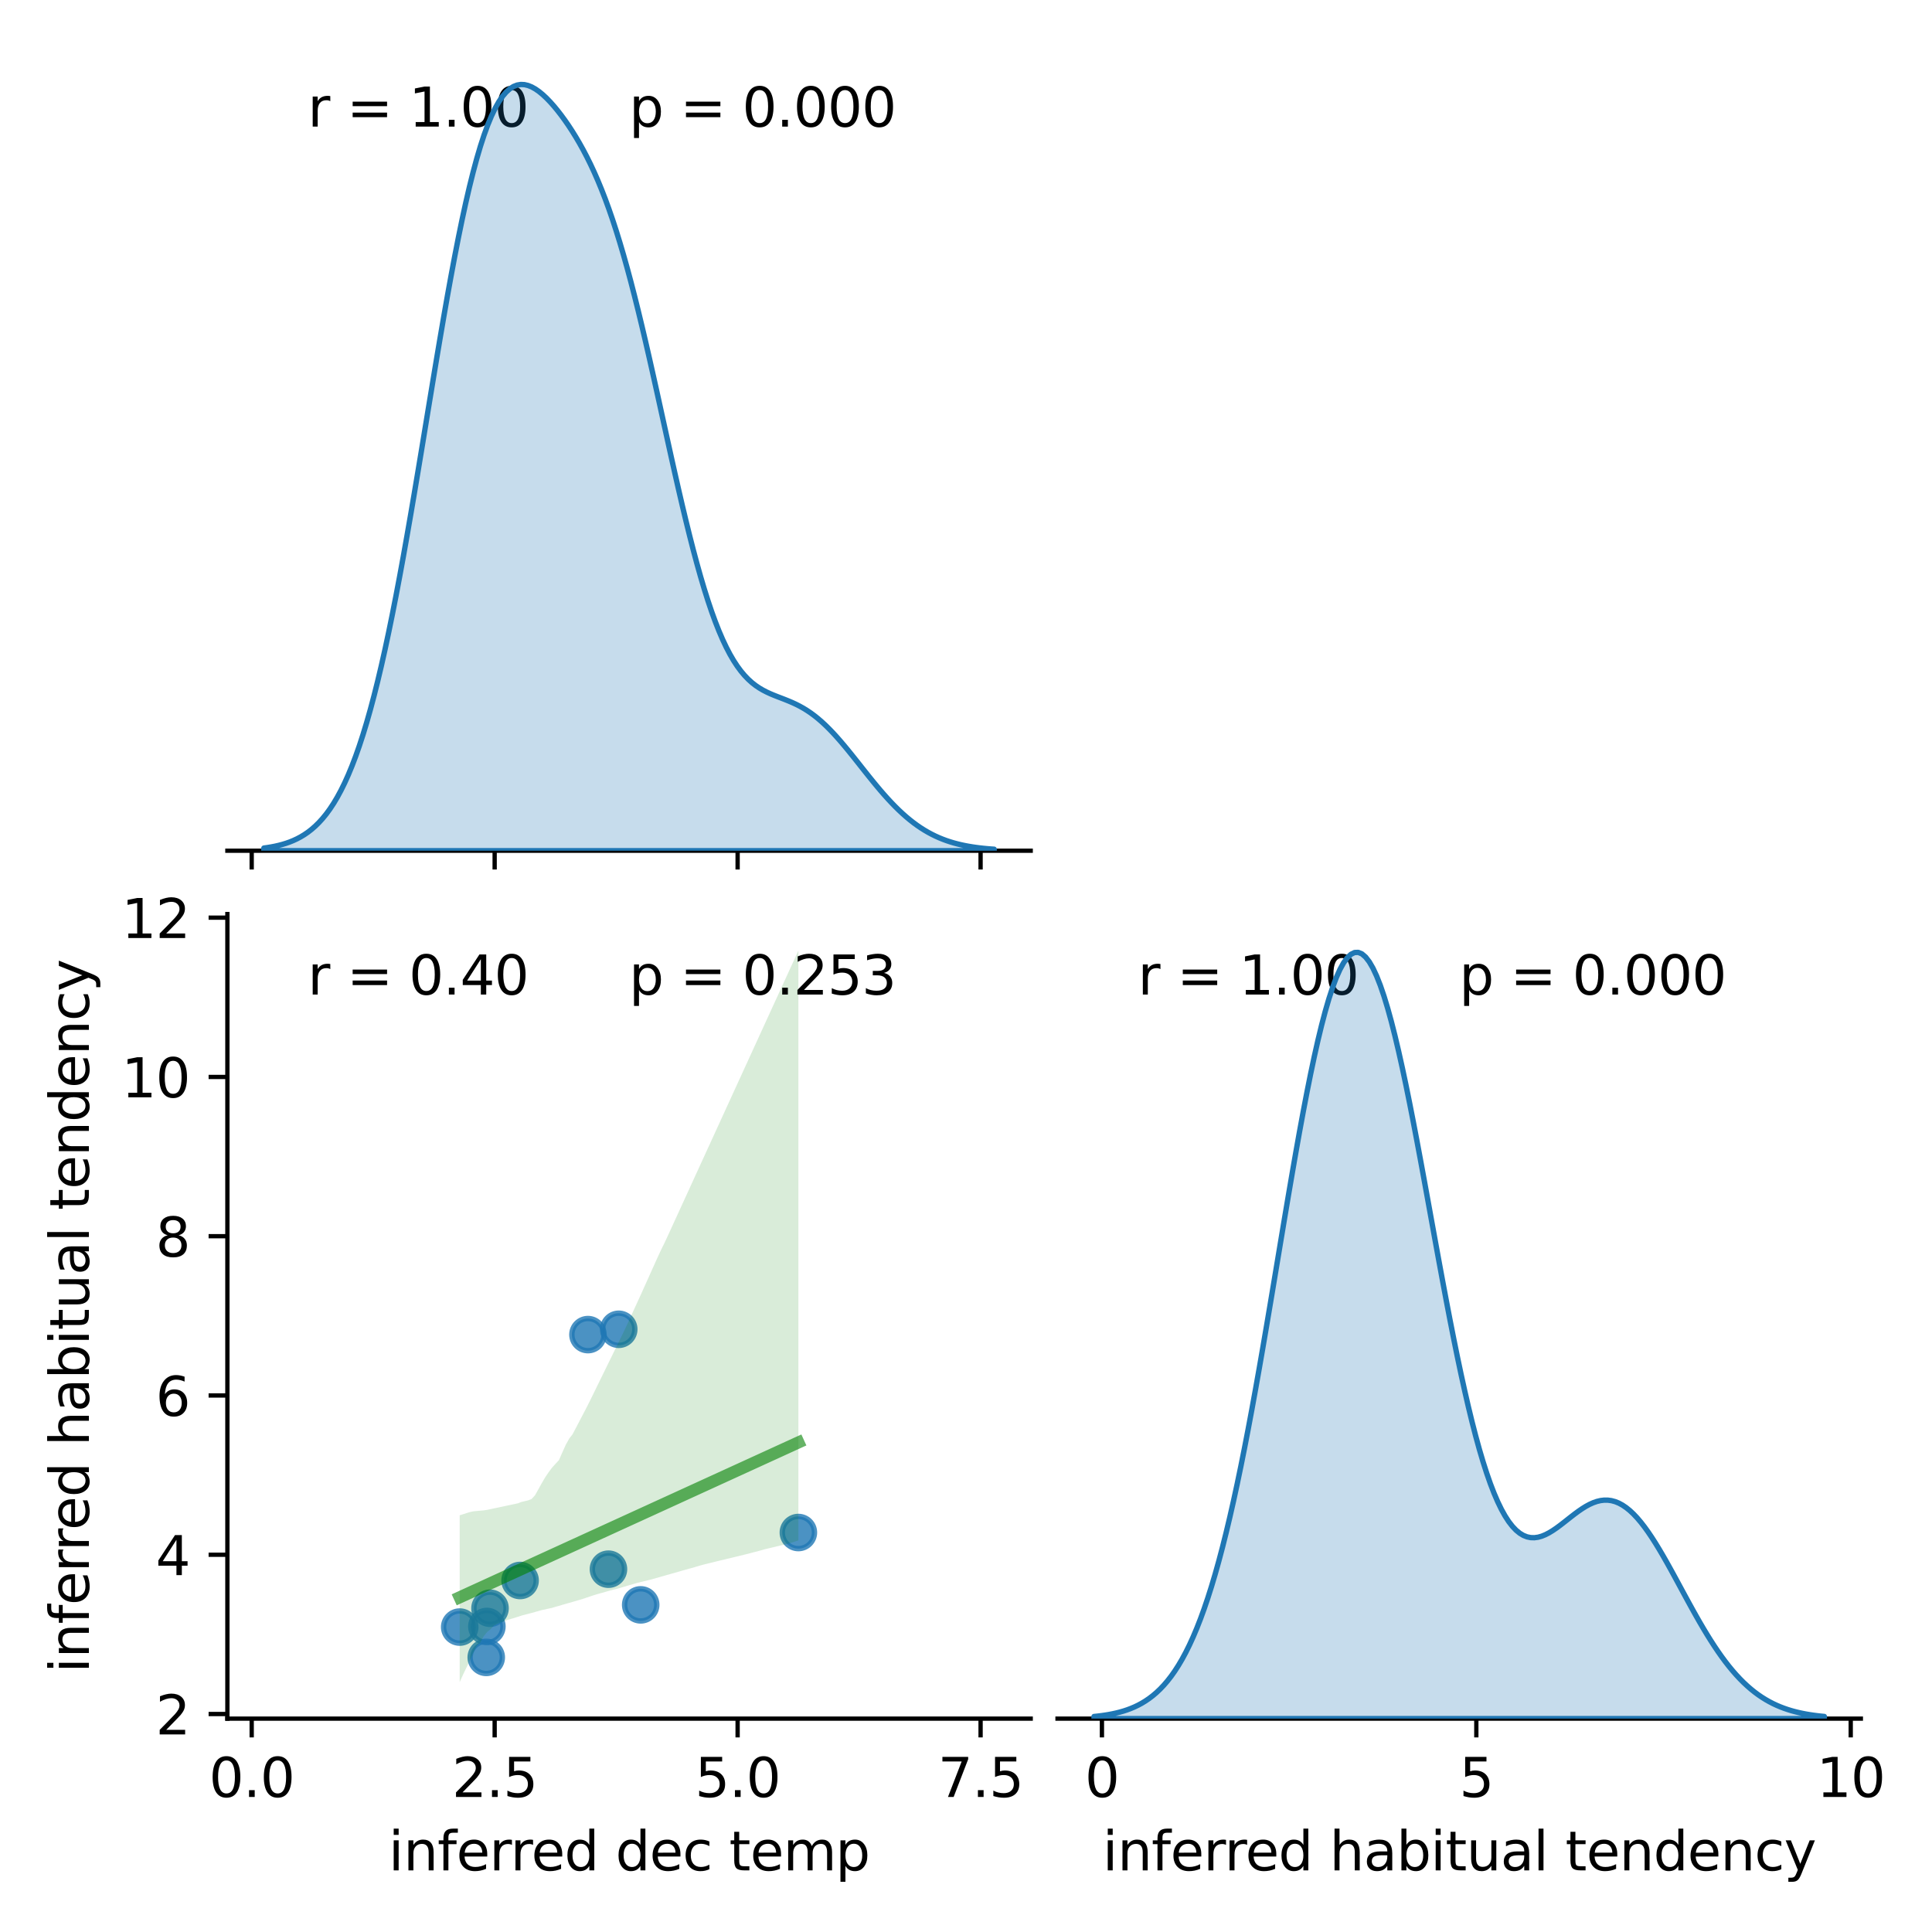 <?xml version="1.0" encoding="utf-8" standalone="no"?>
<!DOCTYPE svg PUBLIC "-//W3C//DTD SVG 1.1//EN"
  "http://www.w3.org/Graphics/SVG/1.1/DTD/svg11.dtd">
<svg xmlns:xlink="http://www.w3.org/1999/xlink" width="360pt" height="360pt" viewBox="0 0 360 360" xmlns="http://www.w3.org/2000/svg" version="1.1">
 <defs>
  <style type="text/css">*{stroke-linejoin: round; stroke-linecap: butt}</style>
 </defs>
 <g id="figure_1">
  <g id="patch_1">
   <path d="M 0 360 
L 360 360 
L 360 0 
L 0 0 
z
" style="fill: #ffffff"/>
  </g>
  <g id="axes_1">
   <g id="patch_2">
    <path d="M 42.37 158.517 
L 192.055 158.517 
L 192.055 8.6 
L 42.37 8.6 
z
" style="fill: #ffffff"/>
   </g>
   <g id="matplotlib.axis_1">
    <g id="xtick_1">
     <g id="line2d_1">
      <defs>
       <path id="ma590278757" d="M 0 0 
L 0 3.5 
" style="stroke: #000000; stroke-width: 0.8"/>
      </defs>
      <g>
       <use xlink:href="#ma590278757" x="46.899" y="158.517" style="stroke: #000000; stroke-width: 0.8"/>
      </g>
     </g>
    </g>
    <g id="xtick_2">
     <g id="line2d_2">
      <g>
       <use xlink:href="#ma590278757" x="92.172" y="158.517" style="stroke: #000000; stroke-width: 0.8"/>
      </g>
     </g>
    </g>
    <g id="xtick_3">
     <g id="line2d_3">
      <g>
       <use xlink:href="#ma590278757" x="137.445" y="158.517" style="stroke: #000000; stroke-width: 0.8"/>
      </g>
     </g>
    </g>
    <g id="xtick_4">
     <g id="line2d_4">
      <g>
       <use xlink:href="#ma590278757" x="182.718" y="158.517" style="stroke: #000000; stroke-width: 0.8"/>
      </g>
     </g>
    </g>
   </g>
   <g id="patch_3">
    <path d="M 42.37 158.517 
L 192.055 158.517 
" style="fill: none; stroke: #000000; stroke-width: 0.8; stroke-linejoin: miter; stroke-linecap: square"/>
   </g>
   <g id="text_1">
    <!-- r = 1.00  -->
    <g transform="translate(57.339 23.592) scale(0.1 -0.1)">
     <defs>
      <path id="DejaVuSans-72" d="M 2631 2963 
Q 2534 3019 2420 3045 
Q 2306 3072 2169 3072 
Q 1681 3072 1420 2755 
Q 1159 2438 1159 1844 
L 1159 0 
L 581 0 
L 581 3500 
L 1159 3500 
L 1159 2956 
Q 1341 3275 1631 3429 
Q 1922 3584 2338 3584 
Q 2397 3584 2469 3576 
Q 2541 3569 2628 3553 
L 2631 2963 
z
" transform="scale(0.016)"/>
      <path id="DejaVuSans-20" transform="scale(0.016)"/>
      <path id="DejaVuSans-3d" d="M 678 2906 
L 4684 2906 
L 4684 2381 
L 678 2381 
L 678 2906 
z
M 678 1631 
L 4684 1631 
L 4684 1100 
L 678 1100 
L 678 1631 
z
" transform="scale(0.016)"/>
      <path id="DejaVuSans-31" d="M 794 531 
L 1825 531 
L 1825 4091 
L 703 3866 
L 703 4441 
L 1819 4666 
L 2450 4666 
L 2450 531 
L 3481 531 
L 3481 0 
L 794 0 
L 794 531 
z
" transform="scale(0.016)"/>
      <path id="DejaVuSans-2e" d="M 684 794 
L 1344 794 
L 1344 0 
L 684 0 
L 684 794 
z
" transform="scale(0.016)"/>
      <path id="DejaVuSans-30" d="M 2034 4250 
Q 1547 4250 1301 3770 
Q 1056 3291 1056 2328 
Q 1056 1369 1301 889 
Q 1547 409 2034 409 
Q 2525 409 2770 889 
Q 3016 1369 3016 2328 
Q 3016 3291 2770 3770 
Q 2525 4250 2034 4250 
z
M 2034 4750 
Q 2819 4750 3233 4129 
Q 3647 3509 3647 2328 
Q 3647 1150 3233 529 
Q 2819 -91 2034 -91 
Q 1250 -91 836 529 
Q 422 1150 422 2328 
Q 422 3509 836 4129 
Q 1250 4750 2034 4750 
z
" transform="scale(0.016)"/>
     </defs>
     <use xlink:href="#DejaVuSans-72"/>
     <use xlink:href="#DejaVuSans-20" x="41.113"/>
     <use xlink:href="#DejaVuSans-3d" x="72.9"/>
     <use xlink:href="#DejaVuSans-20" x="156.689"/>
     <use xlink:href="#DejaVuSans-31" x="188.477"/>
     <use xlink:href="#DejaVuSans-2e" x="252.1"/>
     <use xlink:href="#DejaVuSans-30" x="283.887"/>
     <use xlink:href="#DejaVuSans-30" x="347.51"/>
     <use xlink:href="#DejaVuSans-20" x="411.133"/>
    </g>
   </g>
   <g id="text_2">
    <!-- p = 0.000 -->
    <g transform="translate(117.213 23.592) scale(0.1 -0.1)">
     <defs>
      <path id="DejaVuSans-70" d="M 1159 525 
L 1159 -1331 
L 581 -1331 
L 581 3500 
L 1159 3500 
L 1159 2969 
Q 1341 3281 1617 3432 
Q 1894 3584 2278 3584 
Q 2916 3584 3314 3078 
Q 3713 2572 3713 1747 
Q 3713 922 3314 415 
Q 2916 -91 2278 -91 
Q 1894 -91 1617 61 
Q 1341 213 1159 525 
z
M 3116 1747 
Q 3116 2381 2855 2742 
Q 2594 3103 2138 3103 
Q 1681 3103 1420 2742 
Q 1159 2381 1159 1747 
Q 1159 1113 1420 752 
Q 1681 391 2138 391 
Q 2594 391 2855 752 
Q 3116 1113 3116 1747 
z
" transform="scale(0.016)"/>
     </defs>
     <use xlink:href="#DejaVuSans-70"/>
     <use xlink:href="#DejaVuSans-20" x="63.477"/>
     <use xlink:href="#DejaVuSans-3d" x="95.264"/>
     <use xlink:href="#DejaVuSans-20" x="179.053"/>
     <use xlink:href="#DejaVuSans-30" x="210.84"/>
     <use xlink:href="#DejaVuSans-2e" x="274.463"/>
     <use xlink:href="#DejaVuSans-30" x="306.25"/>
     <use xlink:href="#DejaVuSans-30" x="369.873"/>
     <use xlink:href="#DejaVuSans-30" x="433.496"/>
    </g>
   </g>
  </g>
  <g id="axes_2">
   <g id="patch_4">
    <path d="M 42.37 320.24 
L 192.055 320.24 
L 192.055 170.323 
L 42.37 170.323 
z
" style="fill: #ffffff"/>
   </g>
   <g id="PathCollection_1">
    <defs>
     <path id="m86d6c779a9" d="M 0 3 
C 0.796 3 1.559 2.684 2.121 2.121 
C 2.684 1.559 3 0.796 3 0 
C 3 -0.796 2.684 -1.559 2.121 -2.121 
C 1.559 -2.684 0.796 -3 0 -3 
C -0.796 -3 -1.559 -2.684 -2.121 -2.121 
C -2.684 -1.559 -3 -0.796 -3 0 
C -3 0.796 -2.684 1.559 -2.121 2.121 
C -1.559 2.684 -0.796 3 0 3 
z
" style="stroke: #1f77b4; stroke-opacity: 0.8"/>
    </defs>
    <g clip-path="url(#p6cbd406378)">
     <use xlink:href="#m86d6c779a9" x="109.557" y="248.685" style="fill: #1f77b4; fill-opacity: 0.8; stroke: #1f77b4; stroke-opacity: 0.8"/>
     <use xlink:href="#m86d6c779a9" x="148.766" y="285.564" style="fill: #1f77b4; fill-opacity: 0.8; stroke: #1f77b4; stroke-opacity: 0.8"/>
     <use xlink:href="#m86d6c779a9" x="90.724" y="303.071" style="fill: #1f77b4; fill-opacity: 0.8; stroke: #1f77b4; stroke-opacity: 0.8"/>
     <use xlink:href="#m86d6c779a9" x="85.659" y="303.182" style="fill: #1f77b4; fill-opacity: 0.8; stroke: #1f77b4; stroke-opacity: 0.8"/>
     <use xlink:href="#m86d6c779a9" x="115.292" y="247.693" style="fill: #1f77b4; fill-opacity: 0.8; stroke: #1f77b4; stroke-opacity: 0.8"/>
     <use xlink:href="#m86d6c779a9" x="91.307" y="299.673" style="fill: #1f77b4; fill-opacity: 0.8; stroke: #1f77b4; stroke-opacity: 0.8"/>
     <use xlink:href="#m86d6c779a9" x="90.606" y="308.832" style="fill: #1f77b4; fill-opacity: 0.8; stroke: #1f77b4; stroke-opacity: 0.8"/>
     <use xlink:href="#m86d6c779a9" x="96.911" y="294.501" style="fill: #1f77b4; fill-opacity: 0.8; stroke: #1f77b4; stroke-opacity: 0.8"/>
     <use xlink:href="#m86d6c779a9" x="113.376" y="292.395" style="fill: #1f77b4; fill-opacity: 0.8; stroke: #1f77b4; stroke-opacity: 0.8"/>
     <use xlink:href="#m86d6c779a9" x="119.385" y="299.043" style="fill: #1f77b4; fill-opacity: 0.8; stroke: #1f77b4; stroke-opacity: 0.8"/>
    </g>
   </g>
   <g id="PolyCollection_1">
    <path d="M 85.659 282.354 
L 85.659 313.426 
L 86.297 312.011 
L 86.934 310.692 
L 87.572 309.363 
L 88.209 307.867 
L 88.847 306.651 
L 89.484 306.118 
L 90.121 304.893 
L 90.759 304.11 
L 91.396 303.596 
L 92.034 302.898 
L 92.671 302.597 
L 93.309 302.304 
L 93.946 302.094 
L 94.584 301.841 
L 95.221 301.657 
L 95.858 301.47 
L 96.496 301.263 
L 97.133 301.056 
L 97.771 300.885 
L 98.408 300.72 
L 99.046 300.553 
L 99.683 300.376 
L 100.32 300.194 
L 100.958 300.011 
L 101.595 299.891 
L 102.233 299.733 
L 102.87 299.604 
L 103.508 299.402 
L 104.145 299.229 
L 104.783 299.037 
L 105.42 298.855 
L 106.057 298.673 
L 106.695 298.492 
L 107.332 298.305 
L 107.97 298.117 
L 108.607 297.928 
L 109.245 297.714 
L 109.882 297.5 
L 110.52 297.285 
L 111.157 297.086 
L 111.794 296.905 
L 112.432 296.735 
L 113.069 296.546 
L 113.707 296.367 
L 114.344 296.203 
L 114.982 296.054 
L 115.619 295.867 
L 116.256 295.679 
L 116.894 295.483 
L 117.531 295.301 
L 118.169 295.117 
L 118.806 294.932 
L 119.444 294.777 
L 120.081 294.621 
L 120.719 294.465 
L 121.356 294.309 
L 121.993 294.13 
L 122.631 293.948 
L 123.268 293.757 
L 123.906 293.584 
L 124.543 293.402 
L 125.181 293.221 
L 125.818 293.04 
L 126.456 292.859 
L 127.093 292.677 
L 127.73 292.495 
L 128.368 292.313 
L 129.005 292.149 
L 129.643 291.955 
L 130.28 291.767 
L 130.918 291.585 
L 131.555 291.425 
L 132.193 291.268 
L 132.83 291.112 
L 133.467 290.955 
L 134.105 290.798 
L 134.742 290.65 
L 135.38 290.496 
L 136.017 290.342 
L 136.655 290.188 
L 137.292 290.034 
L 137.929 289.879 
L 138.567 289.723 
L 139.204 289.567 
L 139.842 289.402 
L 140.479 289.231 
L 141.117 289.075 
L 141.754 288.893 
L 142.392 288.707 
L 143.029 288.556 
L 143.666 288.405 
L 144.304 288.254 
L 144.941 288.103 
L 145.579 287.951 
L 146.216 287.8 
L 146.854 287.65 
L 147.491 287.451 
L 148.129 287.242 
L 148.766 287.032 
L 148.766 177.138 
L 148.766 177.138 
L 148.129 178.528 
L 147.491 179.918 
L 146.854 181.309 
L 146.216 182.699 
L 145.579 184.089 
L 144.941 185.479 
L 144.304 186.869 
L 143.666 188.261 
L 143.029 189.653 
L 142.392 191.046 
L 141.754 192.439 
L 141.117 193.831 
L 140.479 195.224 
L 139.842 196.617 
L 139.204 198.01 
L 138.567 199.402 
L 137.929 200.795 
L 137.292 202.188 
L 136.655 203.58 
L 136.017 204.973 
L 135.38 206.366 
L 134.742 207.759 
L 134.105 209.151 
L 133.467 210.544 
L 132.83 211.937 
L 132.193 213.329 
L 131.555 214.722 
L 130.918 216.115 
L 130.28 217.508 
L 129.643 218.9 
L 129.005 220.293 
L 128.368 221.686 
L 127.73 223.079 
L 127.093 224.471 
L 126.456 225.864 
L 125.818 227.257 
L 125.181 228.649 
L 124.543 230.042 
L 123.906 231.419 
L 123.268 232.714 
L 122.631 234.073 
L 121.993 235.491 
L 121.356 236.909 
L 120.719 238.326 
L 120.081 239.744 
L 119.444 241.162 
L 118.806 242.556 
L 118.169 243.945 
L 117.531 245.335 
L 116.894 246.724 
L 116.256 248.093 
L 115.619 249.395 
L 114.982 250.697 
L 114.344 251.999 
L 113.707 253.301 
L 113.069 254.603 
L 112.432 255.905 
L 111.794 257.207 
L 111.157 258.509 
L 110.52 259.811 
L 109.882 261.113 
L 109.245 262.378 
L 108.607 263.595 
L 107.97 264.814 
L 107.332 266.034 
L 106.695 267.248 
L 106.057 268.073 
L 105.42 269.225 
L 104.783 270.637 
L 104.145 272.086 
L 103.508 272.767 
L 102.87 273.468 
L 102.233 274.323 
L 101.595 275.266 
L 100.958 276.35 
L 100.32 277.5 
L 99.683 278.639 
L 99.046 279.322 
L 98.408 279.573 
L 97.771 279.721 
L 97.133 279.875 
L 96.496 280.123 
L 95.858 280.259 
L 95.221 280.395 
L 94.584 280.53 
L 93.946 280.666 
L 93.309 280.802 
L 92.671 280.938 
L 92.034 281.074 
L 91.396 281.208 
L 90.759 281.34 
L 90.121 281.436 
L 89.484 281.492 
L 88.847 281.552 
L 88.209 281.614 
L 87.572 281.745 
L 86.934 281.947 
L 86.297 282.151 
L 85.659 282.354 
z
" clip-path="url(#p6cbd406378)" style="fill: #008000; fill-opacity: 0.15"/>
   </g>
   <g id="matplotlib.axis_2">
    <g id="xtick_5">
     <g id="line2d_5">
      <g>
       <use xlink:href="#ma590278757" x="46.899" y="320.24" style="stroke: #000000; stroke-width: 0.8"/>
      </g>
     </g>
     <g id="text_3">
      <!-- 0.0 -->
      <g transform="translate(38.947 334.838) scale(0.1 -0.1)">
       <use xlink:href="#DejaVuSans-30"/>
       <use xlink:href="#DejaVuSans-2e" x="63.623"/>
       <use xlink:href="#DejaVuSans-30" x="95.41"/>
      </g>
     </g>
    </g>
    <g id="xtick_6">
     <g id="line2d_6">
      <g>
       <use xlink:href="#ma590278757" x="92.172" y="320.24" style="stroke: #000000; stroke-width: 0.8"/>
      </g>
     </g>
     <g id="text_4">
      <!-- 2.5 -->
      <g transform="translate(84.22 334.838) scale(0.1 -0.1)">
       <defs>
        <path id="DejaVuSans-32" d="M 1228 531 
L 3431 531 
L 3431 0 
L 469 0 
L 469 531 
Q 828 903 1448 1529 
Q 2069 2156 2228 2338 
Q 2531 2678 2651 2914 
Q 2772 3150 2772 3378 
Q 2772 3750 2511 3984 
Q 2250 4219 1831 4219 
Q 1534 4219 1204 4116 
Q 875 4013 500 3803 
L 500 4441 
Q 881 4594 1212 4672 
Q 1544 4750 1819 4750 
Q 2544 4750 2975 4387 
Q 3406 4025 3406 3419 
Q 3406 3131 3298 2873 
Q 3191 2616 2906 2266 
Q 2828 2175 2409 1742 
Q 1991 1309 1228 531 
z
" transform="scale(0.016)"/>
        <path id="DejaVuSans-35" d="M 691 4666 
L 3169 4666 
L 3169 4134 
L 1269 4134 
L 1269 2991 
Q 1406 3038 1543 3061 
Q 1681 3084 1819 3084 
Q 2600 3084 3056 2656 
Q 3513 2228 3513 1497 
Q 3513 744 3044 326 
Q 2575 -91 1722 -91 
Q 1428 -91 1123 -41 
Q 819 9 494 109 
L 494 744 
Q 775 591 1075 516 
Q 1375 441 1709 441 
Q 2250 441 2565 725 
Q 2881 1009 2881 1497 
Q 2881 1984 2565 2268 
Q 2250 2553 1709 2553 
Q 1456 2553 1204 2497 
Q 953 2441 691 2322 
L 691 4666 
z
" transform="scale(0.016)"/>
       </defs>
       <use xlink:href="#DejaVuSans-32"/>
       <use xlink:href="#DejaVuSans-2e" x="63.623"/>
       <use xlink:href="#DejaVuSans-35" x="95.41"/>
      </g>
     </g>
    </g>
    <g id="xtick_7">
     <g id="line2d_7">
      <g>
       <use xlink:href="#ma590278757" x="137.445" y="320.24" style="stroke: #000000; stroke-width: 0.8"/>
      </g>
     </g>
     <g id="text_5">
      <!-- 5.0 -->
      <g transform="translate(129.493 334.838) scale(0.1 -0.1)">
       <use xlink:href="#DejaVuSans-35"/>
       <use xlink:href="#DejaVuSans-2e" x="63.623"/>
       <use xlink:href="#DejaVuSans-30" x="95.41"/>
      </g>
     </g>
    </g>
    <g id="xtick_8">
     <g id="line2d_8">
      <g>
       <use xlink:href="#ma590278757" x="182.718" y="320.24" style="stroke: #000000; stroke-width: 0.8"/>
      </g>
     </g>
     <g id="text_6">
      <!-- 7.5 -->
      <g transform="translate(174.766 334.838) scale(0.1 -0.1)">
       <defs>
        <path id="DejaVuSans-37" d="M 525 4666 
L 3525 4666 
L 3525 4397 
L 1831 0 
L 1172 0 
L 2766 4134 
L 525 4134 
L 525 4666 
z
" transform="scale(0.016)"/>
       </defs>
       <use xlink:href="#DejaVuSans-37"/>
       <use xlink:href="#DejaVuSans-2e" x="63.623"/>
       <use xlink:href="#DejaVuSans-35" x="95.41"/>
      </g>
     </g>
    </g>
    <g id="text_7">
     <!-- inferred dec temp -->
     <g transform="translate(72.397 348.517) scale(0.1 -0.1)">
      <defs>
       <path id="DejaVuSans-69" d="M 603 3500 
L 1178 3500 
L 1178 0 
L 603 0 
L 603 3500 
z
M 603 4863 
L 1178 4863 
L 1178 4134 
L 603 4134 
L 603 4863 
z
" transform="scale(0.016)"/>
       <path id="DejaVuSans-6e" d="M 3513 2113 
L 3513 0 
L 2938 0 
L 2938 2094 
Q 2938 2591 2744 2837 
Q 2550 3084 2163 3084 
Q 1697 3084 1428 2787 
Q 1159 2491 1159 1978 
L 1159 0 
L 581 0 
L 581 3500 
L 1159 3500 
L 1159 2956 
Q 1366 3272 1645 3428 
Q 1925 3584 2291 3584 
Q 2894 3584 3203 3211 
Q 3513 2838 3513 2113 
z
" transform="scale(0.016)"/>
       <path id="DejaVuSans-66" d="M 2375 4863 
L 2375 4384 
L 1825 4384 
Q 1516 4384 1395 4259 
Q 1275 4134 1275 3809 
L 1275 3500 
L 2222 3500 
L 2222 3053 
L 1275 3053 
L 1275 0 
L 697 0 
L 697 3053 
L 147 3053 
L 147 3500 
L 697 3500 
L 697 3744 
Q 697 4328 969 4595 
Q 1241 4863 1831 4863 
L 2375 4863 
z
" transform="scale(0.016)"/>
       <path id="DejaVuSans-65" d="M 3597 1894 
L 3597 1613 
L 953 1613 
Q 991 1019 1311 708 
Q 1631 397 2203 397 
Q 2534 397 2845 478 
Q 3156 559 3463 722 
L 3463 178 
Q 3153 47 2828 -22 
Q 2503 -91 2169 -91 
Q 1331 -91 842 396 
Q 353 884 353 1716 
Q 353 2575 817 3079 
Q 1281 3584 2069 3584 
Q 2775 3584 3186 3129 
Q 3597 2675 3597 1894 
z
M 3022 2063 
Q 3016 2534 2758 2815 
Q 2500 3097 2075 3097 
Q 1594 3097 1305 2825 
Q 1016 2553 972 2059 
L 3022 2063 
z
" transform="scale(0.016)"/>
       <path id="DejaVuSans-64" d="M 2906 2969 
L 2906 4863 
L 3481 4863 
L 3481 0 
L 2906 0 
L 2906 525 
Q 2725 213 2448 61 
Q 2172 -91 1784 -91 
Q 1150 -91 751 415 
Q 353 922 353 1747 
Q 353 2572 751 3078 
Q 1150 3584 1784 3584 
Q 2172 3584 2448 3432 
Q 2725 3281 2906 2969 
z
M 947 1747 
Q 947 1113 1208 752 
Q 1469 391 1925 391 
Q 2381 391 2643 752 
Q 2906 1113 2906 1747 
Q 2906 2381 2643 2742 
Q 2381 3103 1925 3103 
Q 1469 3103 1208 2742 
Q 947 2381 947 1747 
z
" transform="scale(0.016)"/>
       <path id="DejaVuSans-63" d="M 3122 3366 
L 3122 2828 
Q 2878 2963 2633 3030 
Q 2388 3097 2138 3097 
Q 1578 3097 1268 2742 
Q 959 2388 959 1747 
Q 959 1106 1268 751 
Q 1578 397 2138 397 
Q 2388 397 2633 464 
Q 2878 531 3122 666 
L 3122 134 
Q 2881 22 2623 -34 
Q 2366 -91 2075 -91 
Q 1284 -91 818 406 
Q 353 903 353 1747 
Q 353 2603 823 3093 
Q 1294 3584 2113 3584 
Q 2378 3584 2631 3529 
Q 2884 3475 3122 3366 
z
" transform="scale(0.016)"/>
       <path id="DejaVuSans-74" d="M 1172 4494 
L 1172 3500 
L 2356 3500 
L 2356 3053 
L 1172 3053 
L 1172 1153 
Q 1172 725 1289 603 
Q 1406 481 1766 481 
L 2356 481 
L 2356 0 
L 1766 0 
Q 1100 0 847 248 
Q 594 497 594 1153 
L 594 3053 
L 172 3053 
L 172 3500 
L 594 3500 
L 594 4494 
L 1172 4494 
z
" transform="scale(0.016)"/>
       <path id="DejaVuSans-6d" d="M 3328 2828 
Q 3544 3216 3844 3400 
Q 4144 3584 4550 3584 
Q 5097 3584 5394 3201 
Q 5691 2819 5691 2113 
L 5691 0 
L 5113 0 
L 5113 2094 
Q 5113 2597 4934 2840 
Q 4756 3084 4391 3084 
Q 3944 3084 3684 2787 
Q 3425 2491 3425 1978 
L 3425 0 
L 2847 0 
L 2847 2094 
Q 2847 2600 2669 2842 
Q 2491 3084 2119 3084 
Q 1678 3084 1418 2786 
Q 1159 2488 1159 1978 
L 1159 0 
L 581 0 
L 581 3500 
L 1159 3500 
L 1159 2956 
Q 1356 3278 1631 3431 
Q 1906 3584 2284 3584 
Q 2666 3584 2933 3390 
Q 3200 3197 3328 2828 
z
" transform="scale(0.016)"/>
      </defs>
      <use xlink:href="#DejaVuSans-69"/>
      <use xlink:href="#DejaVuSans-6e" x="27.783"/>
      <use xlink:href="#DejaVuSans-66" x="91.162"/>
      <use xlink:href="#DejaVuSans-65" x="126.367"/>
      <use xlink:href="#DejaVuSans-72" x="187.891"/>
      <use xlink:href="#DejaVuSans-72" x="227.254"/>
      <use xlink:href="#DejaVuSans-65" x="266.117"/>
      <use xlink:href="#DejaVuSans-64" x="327.641"/>
      <use xlink:href="#DejaVuSans-20" x="391.117"/>
      <use xlink:href="#DejaVuSans-64" x="422.904"/>
      <use xlink:href="#DejaVuSans-65" x="486.381"/>
      <use xlink:href="#DejaVuSans-63" x="547.904"/>
      <use xlink:href="#DejaVuSans-20" x="602.885"/>
      <use xlink:href="#DejaVuSans-74" x="634.672"/>
      <use xlink:href="#DejaVuSans-65" x="673.881"/>
      <use xlink:href="#DejaVuSans-6d" x="735.404"/>
      <use xlink:href="#DejaVuSans-70" x="832.816"/>
     </g>
    </g>
   </g>
   <g id="matplotlib.axis_3">
    <g id="ytick_1">
     <g id="line2d_9">
      <defs>
       <path id="m1774fab6ed" d="M 0 0 
L -3.5 0 
" style="stroke: #000000; stroke-width: 0.8"/>
      </defs>
      <g>
       <use xlink:href="#m1774fab6ed" x="42.37" y="319.382" style="stroke: #000000; stroke-width: 0.8"/>
      </g>
     </g>
     <g id="text_8">
      <!-- 2 -->
      <g transform="translate(29.008 323.182) scale(0.1 -0.1)">
       <use xlink:href="#DejaVuSans-32"/>
      </g>
     </g>
    </g>
    <g id="ytick_2">
     <g id="line2d_10">
      <g>
       <use xlink:href="#m1774fab6ed" x="42.37" y="289.704" style="stroke: #000000; stroke-width: 0.8"/>
      </g>
     </g>
     <g id="text_9">
      <!-- 4 -->
      <g transform="translate(29.008 293.504) scale(0.1 -0.1)">
       <defs>
        <path id="DejaVuSans-34" d="M 2419 4116 
L 825 1625 
L 2419 1625 
L 2419 4116 
z
M 2253 4666 
L 3047 4666 
L 3047 1625 
L 3713 1625 
L 3713 1100 
L 3047 1100 
L 3047 0 
L 2419 0 
L 2419 1100 
L 313 1100 
L 313 1709 
L 2253 4666 
z
" transform="scale(0.016)"/>
       </defs>
       <use xlink:href="#DejaVuSans-34"/>
      </g>
     </g>
    </g>
    <g id="ytick_3">
     <g id="line2d_11">
      <g>
       <use xlink:href="#m1774fab6ed" x="42.37" y="260.027" style="stroke: #000000; stroke-width: 0.8"/>
      </g>
     </g>
     <g id="text_10">
      <!-- 6 -->
      <g transform="translate(29.008 263.826) scale(0.1 -0.1)">
       <defs>
        <path id="DejaVuSans-36" d="M 2113 2584 
Q 1688 2584 1439 2293 
Q 1191 2003 1191 1497 
Q 1191 994 1439 701 
Q 1688 409 2113 409 
Q 2538 409 2786 701 
Q 3034 994 3034 1497 
Q 3034 2003 2786 2293 
Q 2538 2584 2113 2584 
z
M 3366 4563 
L 3366 3988 
Q 3128 4100 2886 4159 
Q 2644 4219 2406 4219 
Q 1781 4219 1451 3797 
Q 1122 3375 1075 2522 
Q 1259 2794 1537 2939 
Q 1816 3084 2150 3084 
Q 2853 3084 3261 2657 
Q 3669 2231 3669 1497 
Q 3669 778 3244 343 
Q 2819 -91 2113 -91 
Q 1303 -91 875 529 
Q 447 1150 447 2328 
Q 447 3434 972 4092 
Q 1497 4750 2381 4750 
Q 2619 4750 2861 4703 
Q 3103 4656 3366 4563 
z
" transform="scale(0.016)"/>
       </defs>
       <use xlink:href="#DejaVuSans-36"/>
      </g>
     </g>
    </g>
    <g id="ytick_4">
     <g id="line2d_12">
      <g>
       <use xlink:href="#m1774fab6ed" x="42.37" y="230.349" style="stroke: #000000; stroke-width: 0.8"/>
      </g>
     </g>
     <g id="text_11">
      <!-- 8 -->
      <g transform="translate(29.008 234.148) scale(0.1 -0.1)">
       <defs>
        <path id="DejaVuSans-38" d="M 2034 2216 
Q 1584 2216 1326 1975 
Q 1069 1734 1069 1313 
Q 1069 891 1326 650 
Q 1584 409 2034 409 
Q 2484 409 2743 651 
Q 3003 894 3003 1313 
Q 3003 1734 2745 1975 
Q 2488 2216 2034 2216 
z
M 1403 2484 
Q 997 2584 770 2862 
Q 544 3141 544 3541 
Q 544 4100 942 4425 
Q 1341 4750 2034 4750 
Q 2731 4750 3128 4425 
Q 3525 4100 3525 3541 
Q 3525 3141 3298 2862 
Q 3072 2584 2669 2484 
Q 3125 2378 3379 2068 
Q 3634 1759 3634 1313 
Q 3634 634 3220 271 
Q 2806 -91 2034 -91 
Q 1263 -91 848 271 
Q 434 634 434 1313 
Q 434 1759 690 2068 
Q 947 2378 1403 2484 
z
M 1172 3481 
Q 1172 3119 1398 2916 
Q 1625 2713 2034 2713 
Q 2441 2713 2670 2916 
Q 2900 3119 2900 3481 
Q 2900 3844 2670 4047 
Q 2441 4250 2034 4250 
Q 1625 4250 1398 4047 
Q 1172 3844 1172 3481 
z
" transform="scale(0.016)"/>
       </defs>
       <use xlink:href="#DejaVuSans-38"/>
      </g>
     </g>
    </g>
    <g id="ytick_5">
     <g id="line2d_13">
      <g>
       <use xlink:href="#m1774fab6ed" x="42.37" y="200.671" style="stroke: #000000; stroke-width: 0.8"/>
      </g>
     </g>
     <g id="text_12">
      <!-- 10 -->
      <g transform="translate(22.645 204.47) scale(0.1 -0.1)">
       <use xlink:href="#DejaVuSans-31"/>
       <use xlink:href="#DejaVuSans-30" x="63.623"/>
      </g>
     </g>
    </g>
    <g id="ytick_6">
     <g id="line2d_14">
      <g>
       <use xlink:href="#m1774fab6ed" x="42.37" y="170.993" style="stroke: #000000; stroke-width: 0.8"/>
      </g>
     </g>
     <g id="text_13">
      <!-- 12 -->
      <g transform="translate(22.645 174.792) scale(0.1 -0.1)">
       <use xlink:href="#DejaVuSans-31"/>
       <use xlink:href="#DejaVuSans-32" x="63.623"/>
      </g>
     </g>
    </g>
    <g id="text_14">
     <!-- inferred habitual tendency -->
     <g transform="translate(16.565 311.728) rotate(-90) scale(0.1 -0.1)">
      <defs>
       <path id="DejaVuSans-68" d="M 3513 2113 
L 3513 0 
L 2938 0 
L 2938 2094 
Q 2938 2591 2744 2837 
Q 2550 3084 2163 3084 
Q 1697 3084 1428 2787 
Q 1159 2491 1159 1978 
L 1159 0 
L 581 0 
L 581 4863 
L 1159 4863 
L 1159 2956 
Q 1366 3272 1645 3428 
Q 1925 3584 2291 3584 
Q 2894 3584 3203 3211 
Q 3513 2838 3513 2113 
z
" transform="scale(0.016)"/>
       <path id="DejaVuSans-61" d="M 2194 1759 
Q 1497 1759 1228 1600 
Q 959 1441 959 1056 
Q 959 750 1161 570 
Q 1363 391 1709 391 
Q 2188 391 2477 730 
Q 2766 1069 2766 1631 
L 2766 1759 
L 2194 1759 
z
M 3341 1997 
L 3341 0 
L 2766 0 
L 2766 531 
Q 2569 213 2275 61 
Q 1981 -91 1556 -91 
Q 1019 -91 701 211 
Q 384 513 384 1019 
Q 384 1609 779 1909 
Q 1175 2209 1959 2209 
L 2766 2209 
L 2766 2266 
Q 2766 2663 2505 2880 
Q 2244 3097 1772 3097 
Q 1472 3097 1187 3025 
Q 903 2953 641 2809 
L 641 3341 
Q 956 3463 1253 3523 
Q 1550 3584 1831 3584 
Q 2591 3584 2966 3190 
Q 3341 2797 3341 1997 
z
" transform="scale(0.016)"/>
       <path id="DejaVuSans-62" d="M 3116 1747 
Q 3116 2381 2855 2742 
Q 2594 3103 2138 3103 
Q 1681 3103 1420 2742 
Q 1159 2381 1159 1747 
Q 1159 1113 1420 752 
Q 1681 391 2138 391 
Q 2594 391 2855 752 
Q 3116 1113 3116 1747 
z
M 1159 2969 
Q 1341 3281 1617 3432 
Q 1894 3584 2278 3584 
Q 2916 3584 3314 3078 
Q 3713 2572 3713 1747 
Q 3713 922 3314 415 
Q 2916 -91 2278 -91 
Q 1894 -91 1617 61 
Q 1341 213 1159 525 
L 1159 0 
L 581 0 
L 581 4863 
L 1159 4863 
L 1159 2969 
z
" transform="scale(0.016)"/>
       <path id="DejaVuSans-75" d="M 544 1381 
L 544 3500 
L 1119 3500 
L 1119 1403 
Q 1119 906 1312 657 
Q 1506 409 1894 409 
Q 2359 409 2629 706 
Q 2900 1003 2900 1516 
L 2900 3500 
L 3475 3500 
L 3475 0 
L 2900 0 
L 2900 538 
Q 2691 219 2414 64 
Q 2138 -91 1772 -91 
Q 1169 -91 856 284 
Q 544 659 544 1381 
z
M 1991 3584 
L 1991 3584 
z
" transform="scale(0.016)"/>
       <path id="DejaVuSans-6c" d="M 603 4863 
L 1178 4863 
L 1178 0 
L 603 0 
L 603 4863 
z
" transform="scale(0.016)"/>
       <path id="DejaVuSans-79" d="M 2059 -325 
Q 1816 -950 1584 -1140 
Q 1353 -1331 966 -1331 
L 506 -1331 
L 506 -850 
L 844 -850 
Q 1081 -850 1212 -737 
Q 1344 -625 1503 -206 
L 1606 56 
L 191 3500 
L 800 3500 
L 1894 763 
L 2988 3500 
L 3597 3500 
L 2059 -325 
z
" transform="scale(0.016)"/>
      </defs>
      <use xlink:href="#DejaVuSans-69"/>
      <use xlink:href="#DejaVuSans-6e" x="27.783"/>
      <use xlink:href="#DejaVuSans-66" x="91.162"/>
      <use xlink:href="#DejaVuSans-65" x="126.367"/>
      <use xlink:href="#DejaVuSans-72" x="187.891"/>
      <use xlink:href="#DejaVuSans-72" x="227.254"/>
      <use xlink:href="#DejaVuSans-65" x="266.117"/>
      <use xlink:href="#DejaVuSans-64" x="327.641"/>
      <use xlink:href="#DejaVuSans-20" x="391.117"/>
      <use xlink:href="#DejaVuSans-68" x="422.904"/>
      <use xlink:href="#DejaVuSans-61" x="486.283"/>
      <use xlink:href="#DejaVuSans-62" x="547.562"/>
      <use xlink:href="#DejaVuSans-69" x="611.039"/>
      <use xlink:href="#DejaVuSans-74" x="638.822"/>
      <use xlink:href="#DejaVuSans-75" x="678.031"/>
      <use xlink:href="#DejaVuSans-61" x="741.41"/>
      <use xlink:href="#DejaVuSans-6c" x="802.689"/>
      <use xlink:href="#DejaVuSans-20" x="830.473"/>
      <use xlink:href="#DejaVuSans-74" x="862.26"/>
      <use xlink:href="#DejaVuSans-65" x="901.469"/>
      <use xlink:href="#DejaVuSans-6e" x="962.992"/>
      <use xlink:href="#DejaVuSans-64" x="1026.371"/>
      <use xlink:href="#DejaVuSans-65" x="1089.848"/>
      <use xlink:href="#DejaVuSans-6e" x="1151.371"/>
      <use xlink:href="#DejaVuSans-63" x="1214.75"/>
      <use xlink:href="#DejaVuSans-79" x="1269.73"/>
     </g>
    </g>
   </g>
   <g id="line2d_15">
    <path d="M 85.659 297.638 
L 86.297 297.346 
L 86.934 297.055 
L 87.572 296.763 
L 88.209 296.472 
L 88.847 296.18 
L 89.484 295.889 
L 90.121 295.597 
L 90.759 295.306 
L 91.396 295.014 
L 92.034 294.723 
L 92.671 294.431 
L 93.309 294.14 
L 93.946 293.848 
L 94.584 293.557 
L 95.221 293.265 
L 95.858 292.974 
L 96.496 292.682 
L 97.133 292.391 
L 97.771 292.099 
L 98.408 291.808 
L 99.046 291.516 
L 99.683 291.225 
L 100.32 290.933 
L 100.958 290.642 
L 101.595 290.35 
L 102.233 290.059 
L 102.87 289.767 
L 103.508 289.476 
L 104.145 289.184 
L 104.783 288.893 
L 105.42 288.601 
L 106.057 288.31 
L 106.695 288.018 
L 107.332 287.727 
L 107.97 287.435 
L 108.607 287.144 
L 109.245 286.852 
L 109.882 286.561 
L 110.52 286.269 
L 111.157 285.978 
L 111.794 285.686 
L 112.432 285.395 
L 113.069 285.103 
L 113.707 284.812 
L 114.344 284.52 
L 114.982 284.229 
L 115.619 283.937 
L 116.256 283.646 
L 116.894 283.354 
L 117.531 283.063 
L 118.169 282.771 
L 118.806 282.48 
L 119.444 282.189 
L 120.081 281.897 
L 120.719 281.606 
L 121.356 281.314 
L 121.993 281.023 
L 122.631 280.731 
L 123.268 280.44 
L 123.906 280.148 
L 124.543 279.857 
L 125.181 279.565 
L 125.818 279.274 
L 126.456 278.982 
L 127.093 278.691 
L 127.73 278.399 
L 128.368 278.108 
L 129.005 277.816 
L 129.643 277.525 
L 130.28 277.233 
L 130.918 276.942 
L 131.555 276.65 
L 132.193 276.359 
L 132.83 276.067 
L 133.467 275.776 
L 134.105 275.484 
L 134.742 275.193 
L 135.38 274.901 
L 136.017 274.61 
L 136.655 274.318 
L 137.292 274.027 
L 137.929 273.735 
L 138.567 273.444 
L 139.204 273.152 
L 139.842 272.861 
L 140.479 272.569 
L 141.117 272.278 
L 141.754 271.986 
L 142.392 271.695 
L 143.029 271.403 
L 143.666 271.112 
L 144.304 270.82 
L 144.941 270.529 
L 145.579 270.237 
L 146.216 269.946 
L 146.854 269.654 
L 147.491 269.363 
L 148.129 269.071 
L 148.766 268.78 
" clip-path="url(#p6cbd406378)" style="fill: none; stroke: #008000; stroke-opacity: 0.6; stroke-width: 2.25; stroke-linecap: square"/>
   </g>
   <g id="patch_5">
    <path d="M 42.37 320.24 
L 42.37 170.323 
" style="fill: none; stroke: #000000; stroke-width: 0.8; stroke-linejoin: miter; stroke-linecap: square"/>
   </g>
   <g id="patch_6">
    <path d="M 42.37 320.24 
L 192.055 320.24 
" style="fill: none; stroke: #000000; stroke-width: 0.8; stroke-linejoin: miter; stroke-linecap: square"/>
   </g>
   <g id="text_15">
    <!-- r = 0.40  -->
    <g transform="translate(57.339 185.315) scale(0.1 -0.1)">
     <use xlink:href="#DejaVuSans-72"/>
     <use xlink:href="#DejaVuSans-20" x="41.113"/>
     <use xlink:href="#DejaVuSans-3d" x="72.9"/>
     <use xlink:href="#DejaVuSans-20" x="156.689"/>
     <use xlink:href="#DejaVuSans-30" x="188.477"/>
     <use xlink:href="#DejaVuSans-2e" x="252.1"/>
     <use xlink:href="#DejaVuSans-34" x="283.887"/>
     <use xlink:href="#DejaVuSans-30" x="347.51"/>
     <use xlink:href="#DejaVuSans-20" x="411.133"/>
    </g>
   </g>
   <g id="text_16">
    <!-- p = 0.253 -->
    <g transform="translate(117.213 185.315) scale(0.1 -0.1)">
     <defs>
      <path id="DejaVuSans-33" d="M 2597 2516 
Q 3050 2419 3304 2112 
Q 3559 1806 3559 1356 
Q 3559 666 3084 287 
Q 2609 -91 1734 -91 
Q 1441 -91 1130 -33 
Q 819 25 488 141 
L 488 750 
Q 750 597 1062 519 
Q 1375 441 1716 441 
Q 2309 441 2620 675 
Q 2931 909 2931 1356 
Q 2931 1769 2642 2001 
Q 2353 2234 1838 2234 
L 1294 2234 
L 1294 2753 
L 1863 2753 
Q 2328 2753 2575 2939 
Q 2822 3125 2822 3475 
Q 2822 3834 2567 4026 
Q 2313 4219 1838 4219 
Q 1578 4219 1281 4162 
Q 984 4106 628 3988 
L 628 4550 
Q 988 4650 1302 4700 
Q 1616 4750 1894 4750 
Q 2613 4750 3031 4423 
Q 3450 4097 3450 3541 
Q 3450 3153 3228 2886 
Q 3006 2619 2597 2516 
z
" transform="scale(0.016)"/>
     </defs>
     <use xlink:href="#DejaVuSans-70"/>
     <use xlink:href="#DejaVuSans-20" x="63.477"/>
     <use xlink:href="#DejaVuSans-3d" x="95.264"/>
     <use xlink:href="#DejaVuSans-20" x="179.053"/>
     <use xlink:href="#DejaVuSans-30" x="210.84"/>
     <use xlink:href="#DejaVuSans-2e" x="274.463"/>
     <use xlink:href="#DejaVuSans-32" x="306.25"/>
     <use xlink:href="#DejaVuSans-35" x="369.873"/>
     <use xlink:href="#DejaVuSans-33" x="433.496"/>
    </g>
   </g>
  </g>
  <g id="axes_3">
   <g id="patch_7">
    <path d="M 197.055 320.24 
L 346.741 320.24 
L 346.741 170.323 
L 197.055 170.323 
z
" style="fill: #ffffff"/>
   </g>
   <g id="matplotlib.axis_4">
    <g id="xtick_9">
     <g id="line2d_16">
      <g>
       <use xlink:href="#ma590278757" x="205.328" y="320.24" style="stroke: #000000; stroke-width: 0.8"/>
      </g>
     </g>
     <g id="text_17">
      <!-- 0 -->
      <g transform="translate(202.147 334.838) scale(0.1 -0.1)">
       <use xlink:href="#DejaVuSans-30"/>
      </g>
     </g>
    </g>
    <g id="xtick_10">
     <g id="line2d_17">
      <g>
       <use xlink:href="#ma590278757" x="275.092" y="320.24" style="stroke: #000000; stroke-width: 0.8"/>
      </g>
     </g>
     <g id="text_18">
      <!-- 5 -->
      <g transform="translate(271.911 334.838) scale(0.1 -0.1)">
       <use xlink:href="#DejaVuSans-35"/>
      </g>
     </g>
    </g>
    <g id="xtick_11">
     <g id="line2d_18">
      <g>
       <use xlink:href="#ma590278757" x="344.856" y="320.24" style="stroke: #000000; stroke-width: 0.8"/>
      </g>
     </g>
     <g id="text_19">
      <!-- 10 -->
      <g transform="translate(338.493 334.838) scale(0.1 -0.1)">
       <use xlink:href="#DejaVuSans-31"/>
       <use xlink:href="#DejaVuSans-30" x="63.623"/>
      </g>
     </g>
    </g>
    <g id="text_20">
     <!-- inferred habitual tendency -->
     <g transform="translate(205.452 348.517) scale(0.1 -0.1)">
      <use xlink:href="#DejaVuSans-69"/>
      <use xlink:href="#DejaVuSans-6e" x="27.783"/>
      <use xlink:href="#DejaVuSans-66" x="91.162"/>
      <use xlink:href="#DejaVuSans-65" x="126.367"/>
      <use xlink:href="#DejaVuSans-72" x="187.891"/>
      <use xlink:href="#DejaVuSans-72" x="227.254"/>
      <use xlink:href="#DejaVuSans-65" x="266.117"/>
      <use xlink:href="#DejaVuSans-64" x="327.641"/>
      <use xlink:href="#DejaVuSans-20" x="391.117"/>
      <use xlink:href="#DejaVuSans-68" x="422.904"/>
      <use xlink:href="#DejaVuSans-61" x="486.283"/>
      <use xlink:href="#DejaVuSans-62" x="547.562"/>
      <use xlink:href="#DejaVuSans-69" x="611.039"/>
      <use xlink:href="#DejaVuSans-74" x="638.822"/>
      <use xlink:href="#DejaVuSans-75" x="678.031"/>
      <use xlink:href="#DejaVuSans-61" x="741.41"/>
      <use xlink:href="#DejaVuSans-6c" x="802.689"/>
      <use xlink:href="#DejaVuSans-20" x="830.473"/>
      <use xlink:href="#DejaVuSans-74" x="862.26"/>
      <use xlink:href="#DejaVuSans-65" x="901.469"/>
      <use xlink:href="#DejaVuSans-6e" x="962.992"/>
      <use xlink:href="#DejaVuSans-64" x="1026.371"/>
      <use xlink:href="#DejaVuSans-65" x="1089.848"/>
      <use xlink:href="#DejaVuSans-6e" x="1151.371"/>
      <use xlink:href="#DejaVuSans-63" x="1214.75"/>
      <use xlink:href="#DejaVuSans-79" x="1269.73"/>
     </g>
    </g>
   </g>
   <g id="patch_8">
    <path d="M 197.055 320.24 
L 346.741 320.24 
" style="fill: none; stroke: #000000; stroke-width: 0.8; stroke-linejoin: miter; stroke-linecap: square"/>
   </g>
   <g id="text_21">
    <!-- r = 1.00  -->
    <g transform="translate(212.024 185.315) scale(0.1 -0.1)">
     <use xlink:href="#DejaVuSans-72"/>
     <use xlink:href="#DejaVuSans-20" x="41.113"/>
     <use xlink:href="#DejaVuSans-3d" x="72.9"/>
     <use xlink:href="#DejaVuSans-20" x="156.689"/>
     <use xlink:href="#DejaVuSans-31" x="188.477"/>
     <use xlink:href="#DejaVuSans-2e" x="252.1"/>
     <use xlink:href="#DejaVuSans-30" x="283.887"/>
     <use xlink:href="#DejaVuSans-30" x="347.51"/>
     <use xlink:href="#DejaVuSans-20" x="411.133"/>
    </g>
   </g>
   <g id="text_22">
    <!-- p = 0.000 -->
    <g transform="translate(271.898 185.315) scale(0.1 -0.1)">
     <use xlink:href="#DejaVuSans-70"/>
     <use xlink:href="#DejaVuSans-20" x="63.477"/>
     <use xlink:href="#DejaVuSans-3d" x="95.264"/>
     <use xlink:href="#DejaVuSans-20" x="179.053"/>
     <use xlink:href="#DejaVuSans-30" x="210.84"/>
     <use xlink:href="#DejaVuSans-2e" x="274.463"/>
     <use xlink:href="#DejaVuSans-30" x="306.25"/>
     <use xlink:href="#DejaVuSans-30" x="369.873"/>
     <use xlink:href="#DejaVuSans-30" x="433.496"/>
    </g>
   </g>
  </g>
  <g id="axes_4">
   <g id="PolyCollection_2">
    <defs>
     <path id="me50597c033" d="M 49.174 -201.976 
L 49.174 -201.483 
L 49.858 -201.483 
L 50.541 -201.483 
L 51.225 -201.483 
L 51.909 -201.483 
L 52.593 -201.483 
L 53.277 -201.483 
L 53.961 -201.483 
L 54.644 -201.483 
L 55.328 -201.483 
L 56.012 -201.483 
L 56.696 -201.483 
L 57.38 -201.483 
L 58.063 -201.483 
L 58.747 -201.483 
L 59.431 -201.483 
L 60.115 -201.483 
L 60.799 -201.483 
L 61.482 -201.483 
L 62.166 -201.483 
L 62.85 -201.483 
L 63.534 -201.483 
L 64.218 -201.483 
L 64.901 -201.483 
L 65.585 -201.483 
L 66.269 -201.483 
L 66.953 -201.483 
L 67.637 -201.483 
L 68.32 -201.483 
L 69.004 -201.483 
L 69.688 -201.483 
L 70.372 -201.483 
L 71.056 -201.483 
L 71.74 -201.483 
L 72.423 -201.483 
L 73.107 -201.483 
L 73.791 -201.483 
L 74.475 -201.483 
L 75.159 -201.483 
L 75.842 -201.483 
L 76.526 -201.483 
L 77.21 -201.483 
L 77.894 -201.483 
L 78.578 -201.483 
L 79.261 -201.483 
L 79.945 -201.483 
L 80.629 -201.483 
L 81.313 -201.483 
L 81.997 -201.483 
L 82.68 -201.483 
L 83.364 -201.483 
L 84.048 -201.483 
L 84.732 -201.483 
L 85.416 -201.483 
L 86.099 -201.483 
L 86.783 -201.483 
L 87.467 -201.483 
L 88.151 -201.483 
L 88.835 -201.483 
L 89.518 -201.483 
L 90.202 -201.483 
L 90.886 -201.483 
L 91.57 -201.483 
L 92.254 -201.483 
L 92.938 -201.483 
L 93.621 -201.483 
L 94.305 -201.483 
L 94.989 -201.483 
L 95.673 -201.483 
L 96.357 -201.483 
L 97.04 -201.483 
L 97.724 -201.483 
L 98.408 -201.483 
L 99.092 -201.483 
L 99.776 -201.483 
L 100.459 -201.483 
L 101.143 -201.483 
L 101.827 -201.483 
L 102.511 -201.483 
L 103.195 -201.483 
L 103.878 -201.483 
L 104.562 -201.483 
L 105.246 -201.483 
L 105.93 -201.483 
L 106.614 -201.483 
L 107.297 -201.483 
L 107.981 -201.483 
L 108.665 -201.483 
L 109.349 -201.483 
L 110.033 -201.483 
L 110.716 -201.483 
L 111.4 -201.483 
L 112.084 -201.483 
L 112.768 -201.483 
L 113.452 -201.483 
L 114.136 -201.483 
L 114.819 -201.483 
L 115.503 -201.483 
L 116.187 -201.483 
L 116.871 -201.483 
L 117.555 -201.483 
L 118.238 -201.483 
L 118.922 -201.483 
L 119.606 -201.483 
L 120.29 -201.483 
L 120.974 -201.483 
L 121.657 -201.483 
L 122.341 -201.483 
L 123.025 -201.483 
L 123.709 -201.483 
L 124.393 -201.483 
L 125.076 -201.483 
L 125.76 -201.483 
L 126.444 -201.483 
L 127.128 -201.483 
L 127.812 -201.483 
L 128.495 -201.483 
L 129.179 -201.483 
L 129.863 -201.483 
L 130.547 -201.483 
L 131.231 -201.483 
L 131.915 -201.483 
L 132.598 -201.483 
L 133.282 -201.483 
L 133.966 -201.483 
L 134.65 -201.483 
L 135.334 -201.483 
L 136.017 -201.483 
L 136.701 -201.483 
L 137.385 -201.483 
L 138.069 -201.483 
L 138.753 -201.483 
L 139.436 -201.483 
L 140.12 -201.483 
L 140.804 -201.483 
L 141.488 -201.483 
L 142.172 -201.483 
L 142.855 -201.483 
L 143.539 -201.483 
L 144.223 -201.483 
L 144.907 -201.483 
L 145.591 -201.483 
L 146.274 -201.483 
L 146.958 -201.483 
L 147.642 -201.483 
L 148.326 -201.483 
L 149.01 -201.483 
L 149.693 -201.483 
L 150.377 -201.483 
L 151.061 -201.483 
L 151.745 -201.483 
L 152.429 -201.483 
L 153.113 -201.483 
L 153.796 -201.483 
L 154.48 -201.483 
L 155.164 -201.483 
L 155.848 -201.483 
L 156.532 -201.483 
L 157.215 -201.483 
L 157.899 -201.483 
L 158.583 -201.483 
L 159.267 -201.483 
L 159.951 -201.483 
L 160.634 -201.483 
L 161.318 -201.483 
L 162.002 -201.483 
L 162.686 -201.483 
L 163.37 -201.483 
L 164.053 -201.483 
L 164.737 -201.483 
L 165.421 -201.483 
L 166.105 -201.483 
L 166.789 -201.483 
L 167.472 -201.483 
L 168.156 -201.483 
L 168.84 -201.483 
L 169.524 -201.483 
L 170.208 -201.483 
L 170.891 -201.483 
L 171.575 -201.483 
L 172.259 -201.483 
L 172.943 -201.483 
L 173.627 -201.483 
L 174.311 -201.483 
L 174.994 -201.483 
L 175.678 -201.483 
L 176.362 -201.483 
L 177.046 -201.483 
L 177.73 -201.483 
L 178.413 -201.483 
L 179.097 -201.483 
L 179.781 -201.483 
L 180.465 -201.483 
L 181.149 -201.483 
L 181.832 -201.483 
L 182.516 -201.483 
L 183.2 -201.483 
L 183.884 -201.483 
L 184.568 -201.483 
L 185.251 -201.483 
L 185.251 -201.758 
L 185.251 -201.758 
L 184.568 -201.807 
L 183.884 -201.865 
L 183.2 -201.932 
L 182.516 -202.008 
L 181.832 -202.096 
L 181.149 -202.196 
L 180.465 -202.31 
L 179.781 -202.439 
L 179.097 -202.584 
L 178.413 -202.748 
L 177.73 -202.931 
L 177.046 -203.136 
L 176.362 -203.364 
L 175.678 -203.617 
L 174.994 -203.896 
L 174.311 -204.202 
L 173.627 -204.539 
L 172.943 -204.906 
L 172.259 -205.305 
L 171.575 -205.737 
L 170.891 -206.203 
L 170.208 -206.704 
L 169.524 -207.239 
L 168.84 -207.81 
L 168.156 -208.416 
L 167.472 -209.056 
L 166.789 -209.729 
L 166.105 -210.435 
L 165.421 -211.17 
L 164.737 -211.933 
L 164.053 -212.722 
L 163.37 -213.533 
L 162.686 -214.363 
L 162.002 -215.208 
L 161.318 -216.064 
L 160.634 -216.927 
L 159.951 -217.791 
L 159.267 -218.653 
L 158.583 -219.507 
L 157.899 -220.349 
L 157.215 -221.173 
L 156.532 -221.975 
L 155.848 -222.751 
L 155.164 -223.496 
L 154.48 -224.206 
L 153.796 -224.879 
L 153.113 -225.511 
L 152.429 -226.102 
L 151.745 -226.649 
L 151.061 -227.153 
L 150.377 -227.614 
L 149.693 -228.035 
L 149.01 -228.416 
L 148.326 -228.764 
L 147.642 -229.081 
L 146.958 -229.373 
L 146.274 -229.648 
L 145.591 -229.913 
L 144.907 -230.175 
L 144.223 -230.445 
L 143.539 -230.732 
L 142.855 -231.047 
L 142.172 -231.399 
L 141.488 -231.801 
L 140.804 -232.263 
L 140.12 -232.797 
L 139.436 -233.414 
L 138.753 -234.123 
L 138.069 -234.936 
L 137.385 -235.861 
L 136.701 -236.906 
L 136.017 -238.081 
L 135.334 -239.389 
L 134.65 -240.837 
L 133.966 -242.428 
L 133.282 -244.164 
L 132.598 -246.045 
L 131.915 -248.071 
L 131.231 -250.237 
L 130.547 -252.541 
L 129.863 -254.975 
L 129.179 -257.532 
L 128.495 -260.203 
L 127.812 -262.976 
L 127.128 -265.841 
L 126.444 -268.784 
L 125.76 -271.791 
L 125.076 -274.848 
L 124.393 -277.939 
L 123.709 -281.049 
L 123.025 -284.163 
L 122.341 -287.265 
L 121.657 -290.34 
L 120.974 -293.373 
L 120.29 -296.352 
L 119.606 -299.264 
L 118.922 -302.097 
L 118.238 -304.842 
L 117.555 -307.491 
L 116.871 -310.035 
L 116.187 -312.471 
L 115.503 -314.794 
L 114.819 -317.002 
L 114.136 -319.096 
L 113.452 -321.076 
L 112.768 -322.945 
L 112.084 -324.705 
L 111.4 -326.363 
L 110.716 -327.923 
L 110.033 -329.392 
L 109.349 -330.775 
L 108.665 -332.079 
L 107.981 -333.31 
L 107.297 -334.474 
L 106.614 -335.575 
L 105.93 -336.619 
L 105.246 -337.607 
L 104.562 -338.541 
L 103.878 -339.422 
L 103.195 -340.249 
L 102.511 -341.018 
L 101.827 -341.725 
L 101.143 -342.364 
L 100.459 -342.927 
L 99.776 -343.406 
L 99.092 -343.791 
L 98.408 -344.069 
L 97.724 -344.23 
L 97.04 -344.261 
L 96.357 -344.149 
L 95.673 -343.882 
L 94.989 -343.446 
L 94.305 -342.831 
L 93.621 -342.025 
L 92.938 -341.018 
L 92.254 -339.803 
L 91.57 -338.373 
L 90.886 -336.722 
L 90.202 -334.849 
L 89.518 -332.752 
L 88.835 -330.433 
L 88.151 -327.896 
L 87.467 -325.148 
L 86.783 -322.196 
L 86.099 -319.051 
L 85.416 -315.726 
L 84.732 -312.234 
L 84.048 -308.592 
L 83.364 -304.818 
L 82.68 -300.929 
L 81.997 -296.946 
L 81.313 -292.888 
L 80.629 -288.777 
L 79.945 -284.632 
L 79.261 -280.474 
L 78.578 -276.324 
L 77.894 -272.201 
L 77.21 -268.123 
L 76.526 -264.109 
L 75.842 -260.175 
L 75.159 -256.335 
L 74.475 -252.603 
L 73.791 -248.992 
L 73.107 -245.512 
L 72.423 -242.172 
L 71.74 -238.978 
L 71.056 -235.937 
L 70.372 -233.051 
L 69.688 -230.325 
L 69.004 -227.758 
L 68.32 -225.351 
L 67.637 -223.102 
L 66.953 -221.008 
L 66.269 -219.066 
L 65.585 -217.271 
L 64.901 -215.618 
L 64.218 -214.101 
L 63.534 -212.714 
L 62.85 -211.451 
L 62.166 -210.303 
L 61.482 -209.265 
L 60.799 -208.329 
L 60.115 -207.488 
L 59.431 -206.735 
L 58.747 -206.062 
L 58.063 -205.464 
L 57.38 -204.934 
L 56.696 -204.466 
L 56.012 -204.054 
L 55.328 -203.692 
L 54.644 -203.375 
L 53.961 -203.099 
L 53.277 -202.859 
L 52.593 -202.652 
L 51.909 -202.472 
L 51.225 -202.318 
L 50.541 -202.186 
L 49.858 -202.073 
L 49.174 -201.976 
z
" style="stroke: #1f77b4"/>
    </defs>
    <g clip-path="url(#p00a15c48dc)">
     <use xlink:href="#me50597c033" x="0" y="360" style="fill: #1f77b4; fill-opacity: 0.25; stroke: #1f77b4"/>
    </g>
   </g>
  </g>
  <g id="axes_5">
   <g id="PolyCollection_3">
    <defs>
     <path id="md7a6f230b7" d="M 203.859 -40.156 
L 203.859 -39.76 
L 204.543 -39.76 
L 205.227 -39.76 
L 205.911 -39.76 
L 206.594 -39.76 
L 207.278 -39.76 
L 207.962 -39.76 
L 208.646 -39.76 
L 209.33 -39.76 
L 210.013 -39.76 
L 210.697 -39.76 
L 211.381 -39.76 
L 212.065 -39.76 
L 212.749 -39.76 
L 213.432 -39.76 
L 214.116 -39.76 
L 214.8 -39.76 
L 215.484 -39.76 
L 216.168 -39.76 
L 216.852 -39.76 
L 217.535 -39.76 
L 218.219 -39.76 
L 218.903 -39.76 
L 219.587 -39.76 
L 220.271 -39.76 
L 220.954 -39.76 
L 221.638 -39.76 
L 222.322 -39.76 
L 223.006 -39.76 
L 223.69 -39.76 
L 224.373 -39.76 
L 225.057 -39.76 
L 225.741 -39.76 
L 226.425 -39.76 
L 227.109 -39.76 
L 227.792 -39.76 
L 228.476 -39.76 
L 229.16 -39.76 
L 229.844 -39.76 
L 230.528 -39.76 
L 231.211 -39.76 
L 231.895 -39.76 
L 232.579 -39.76 
L 233.263 -39.76 
L 233.947 -39.76 
L 234.631 -39.76 
L 235.314 -39.76 
L 235.998 -39.76 
L 236.682 -39.76 
L 237.366 -39.76 
L 238.05 -39.76 
L 238.733 -39.76 
L 239.417 -39.76 
L 240.101 -39.76 
L 240.785 -39.76 
L 241.469 -39.76 
L 242.152 -39.76 
L 242.836 -39.76 
L 243.52 -39.76 
L 244.204 -39.76 
L 244.888 -39.76 
L 245.571 -39.76 
L 246.255 -39.76 
L 246.939 -39.76 
L 247.623 -39.76 
L 248.307 -39.76 
L 248.99 -39.76 
L 249.674 -39.76 
L 250.358 -39.76 
L 251.042 -39.76 
L 251.726 -39.76 
L 252.409 -39.76 
L 253.093 -39.76 
L 253.777 -39.76 
L 254.461 -39.76 
L 255.145 -39.76 
L 255.829 -39.76 
L 256.512 -39.76 
L 257.196 -39.76 
L 257.88 -39.76 
L 258.564 -39.76 
L 259.248 -39.76 
L 259.931 -39.76 
L 260.615 -39.76 
L 261.299 -39.76 
L 261.983 -39.76 
L 262.667 -39.76 
L 263.35 -39.76 
L 264.034 -39.76 
L 264.718 -39.76 
L 265.402 -39.76 
L 266.086 -39.76 
L 266.769 -39.76 
L 267.453 -39.76 
L 268.137 -39.76 
L 268.821 -39.76 
L 269.505 -39.76 
L 270.188 -39.76 
L 270.872 -39.76 
L 271.556 -39.76 
L 272.24 -39.76 
L 272.924 -39.76 
L 273.607 -39.76 
L 274.291 -39.76 
L 274.975 -39.76 
L 275.659 -39.76 
L 276.343 -39.76 
L 277.027 -39.76 
L 277.71 -39.76 
L 278.394 -39.76 
L 279.078 -39.76 
L 279.762 -39.76 
L 280.446 -39.76 
L 281.129 -39.76 
L 281.813 -39.76 
L 282.497 -39.76 
L 283.181 -39.76 
L 283.865 -39.76 
L 284.548 -39.76 
L 285.232 -39.76 
L 285.916 -39.76 
L 286.6 -39.76 
L 287.284 -39.76 
L 287.967 -39.76 
L 288.651 -39.76 
L 289.335 -39.76 
L 290.019 -39.76 
L 290.703 -39.76 
L 291.386 -39.76 
L 292.07 -39.76 
L 292.754 -39.76 
L 293.438 -39.76 
L 294.122 -39.76 
L 294.806 -39.76 
L 295.489 -39.76 
L 296.173 -39.76 
L 296.857 -39.76 
L 297.541 -39.76 
L 298.225 -39.76 
L 298.908 -39.76 
L 299.592 -39.76 
L 300.276 -39.76 
L 300.96 -39.76 
L 301.644 -39.76 
L 302.327 -39.76 
L 303.011 -39.76 
L 303.695 -39.76 
L 304.379 -39.76 
L 305.063 -39.76 
L 305.746 -39.76 
L 306.43 -39.76 
L 307.114 -39.76 
L 307.798 -39.76 
L 308.482 -39.76 
L 309.165 -39.76 
L 309.849 -39.76 
L 310.533 -39.76 
L 311.217 -39.76 
L 311.901 -39.76 
L 312.584 -39.76 
L 313.268 -39.76 
L 313.952 -39.76 
L 314.636 -39.76 
L 315.32 -39.76 
L 316.004 -39.76 
L 316.687 -39.76 
L 317.371 -39.76 
L 318.055 -39.76 
L 318.739 -39.76 
L 319.423 -39.76 
L 320.106 -39.76 
L 320.79 -39.76 
L 321.474 -39.76 
L 322.158 -39.76 
L 322.842 -39.76 
L 323.525 -39.76 
L 324.209 -39.76 
L 324.893 -39.76 
L 325.577 -39.76 
L 326.261 -39.76 
L 326.944 -39.76 
L 327.628 -39.76 
L 328.312 -39.76 
L 328.996 -39.76 
L 329.68 -39.76 
L 330.363 -39.76 
L 331.047 -39.76 
L 331.731 -39.76 
L 332.415 -39.76 
L 333.099 -39.76 
L 333.782 -39.76 
L 334.466 -39.76 
L 335.15 -39.76 
L 335.834 -39.76 
L 336.518 -39.76 
L 337.202 -39.76 
L 337.885 -39.76 
L 338.569 -39.76 
L 339.253 -39.76 
L 339.937 -39.76 
L 339.937 -40.16 
L 339.937 -40.16 
L 339.253 -40.227 
L 338.569 -40.305 
L 337.885 -40.395 
L 337.202 -40.496 
L 336.518 -40.612 
L 335.834 -40.743 
L 335.15 -40.892 
L 334.466 -41.059 
L 333.782 -41.247 
L 333.099 -41.458 
L 332.415 -41.693 
L 331.731 -41.954 
L 331.047 -42.245 
L 330.363 -42.566 
L 329.68 -42.92 
L 328.996 -43.309 
L 328.312 -43.735 
L 327.628 -44.2 
L 326.944 -44.706 
L 326.261 -45.255 
L 325.577 -45.848 
L 324.893 -46.486 
L 324.209 -47.172 
L 323.525 -47.905 
L 322.842 -48.687 
L 322.158 -49.516 
L 321.474 -50.394 
L 320.79 -51.32 
L 320.106 -52.292 
L 319.423 -53.309 
L 318.739 -54.369 
L 318.055 -55.468 
L 317.371 -56.605 
L 316.687 -57.776 
L 316.004 -58.975 
L 315.32 -60.199 
L 314.636 -61.442 
L 313.952 -62.699 
L 313.268 -63.963 
L 312.584 -65.228 
L 311.901 -66.487 
L 311.217 -67.733 
L 310.533 -68.959 
L 309.849 -70.157 
L 309.165 -71.319 
L 308.482 -72.44 
L 307.798 -73.51 
L 307.114 -74.524 
L 306.43 -75.475 
L 305.746 -76.356 
L 305.063 -77.162 
L 304.379 -77.887 
L 303.695 -78.529 
L 303.011 -79.082 
L 302.327 -79.544 
L 301.644 -79.914 
L 300.96 -80.191 
L 300.276 -80.375 
L 299.592 -80.468 
L 298.908 -80.471 
L 298.225 -80.388 
L 297.541 -80.223 
L 296.857 -79.983 
L 296.173 -79.674 
L 295.489 -79.303 
L 294.806 -78.878 
L 294.122 -78.409 
L 293.438 -77.906 
L 292.754 -77.379 
L 292.07 -76.841 
L 291.386 -76.302 
L 290.703 -75.774 
L 290.019 -75.271 
L 289.335 -74.805 
L 288.651 -74.389 
L 287.967 -74.035 
L 287.284 -73.755 
L 286.6 -73.563 
L 285.916 -73.47 
L 285.232 -73.488 
L 284.548 -73.627 
L 283.865 -73.897 
L 283.181 -74.309 
L 282.497 -74.871 
L 281.813 -75.591 
L 281.129 -76.475 
L 280.446 -77.53 
L 279.762 -78.76 
L 279.078 -80.169 
L 278.394 -81.758 
L 277.71 -83.53 
L 277.027 -85.484 
L 276.343 -87.619 
L 275.659 -89.931 
L 274.975 -92.416 
L 274.291 -95.07 
L 273.607 -97.885 
L 272.924 -100.852 
L 272.24 -103.963 
L 271.556 -107.206 
L 270.872 -110.57 
L 270.188 -114.041 
L 269.505 -117.603 
L 268.821 -121.243 
L 268.137 -124.942 
L 267.453 -128.684 
L 266.769 -132.449 
L 266.086 -136.219 
L 265.402 -139.974 
L 264.718 -143.693 
L 264.034 -147.356 
L 263.35 -150.941 
L 262.667 -154.428 
L 261.983 -157.797 
L 261.299 -161.026 
L 260.615 -164.095 
L 259.931 -166.985 
L 259.248 -169.678 
L 258.564 -172.155 
L 257.88 -174.401 
L 257.196 -176.399 
L 256.512 -178.136 
L 255.829 -179.6 
L 255.145 -180.78 
L 254.461 -181.667 
L 253.777 -182.255 
L 253.093 -182.538 
L 252.409 -182.513 
L 251.726 -182.179 
L 251.042 -181.538 
L 250.358 -180.592 
L 249.674 -179.347 
L 248.99 -177.81 
L 248.307 -175.99 
L 247.623 -173.897 
L 246.939 -171.545 
L 246.255 -168.947 
L 245.571 -166.118 
L 244.888 -163.076 
L 244.204 -159.839 
L 243.52 -156.424 
L 242.836 -152.852 
L 242.152 -149.142 
L 241.469 -145.315 
L 240.785 -141.391 
L 240.101 -137.391 
L 239.417 -133.335 
L 238.733 -129.242 
L 238.05 -125.134 
L 237.366 -121.027 
L 236.682 -116.94 
L 235.998 -112.889 
L 235.314 -108.892 
L 234.631 -104.962 
L 233.947 -101.112 
L 233.263 -97.356 
L 232.579 -93.704 
L 231.895 -90.166 
L 231.211 -86.749 
L 230.528 -83.462 
L 229.844 -80.309 
L 229.16 -77.295 
L 228.476 -74.423 
L 227.792 -71.695 
L 227.109 -69.113 
L 226.425 -66.675 
L 225.741 -64.381 
L 225.057 -62.229 
L 224.373 -60.216 
L 223.69 -58.339 
L 223.006 -56.594 
L 222.322 -54.976 
L 221.638 -53.481 
L 220.954 -52.103 
L 220.271 -50.836 
L 219.587 -49.676 
L 218.903 -48.616 
L 218.219 -47.649 
L 217.535 -46.772 
L 216.852 -45.976 
L 216.168 -45.258 
L 215.484 -44.611 
L 214.8 -44.029 
L 214.116 -43.508 
L 213.432 -43.043 
L 212.749 -42.628 
L 212.065 -42.26 
L 211.381 -41.933 
L 210.697 -41.645 
L 210.013 -41.39 
L 209.33 -41.167 
L 208.646 -40.971 
L 207.962 -40.8 
L 207.278 -40.651 
L 206.594 -40.521 
L 205.911 -40.409 
L 205.227 -40.312 
L 204.543 -40.228 
L 203.859 -40.156 
z
" style="stroke: #1f77b4"/>
    </defs>
    <g clip-path="url(#pd87316347b)">
     <use xlink:href="#md7a6f230b7" x="0" y="360" style="fill: #1f77b4; fill-opacity: 0.25; stroke: #1f77b4"/>
    </g>
   </g>
  </g>
 </g>
 <defs>
  <clipPath id="p6cbd406378">
   <rect x="42.37" y="170.323" width="149.685" height="149.917"/>
  </clipPath>
  <clipPath id="p00a15c48dc">
   <rect x="42.37" y="8.6" width="149.685" height="149.917"/>
  </clipPath>
  <clipPath id="pd87316347b">
   <rect x="197.055" y="170.323" width="149.685" height="149.917"/>
  </clipPath>
 </defs>
</svg>
